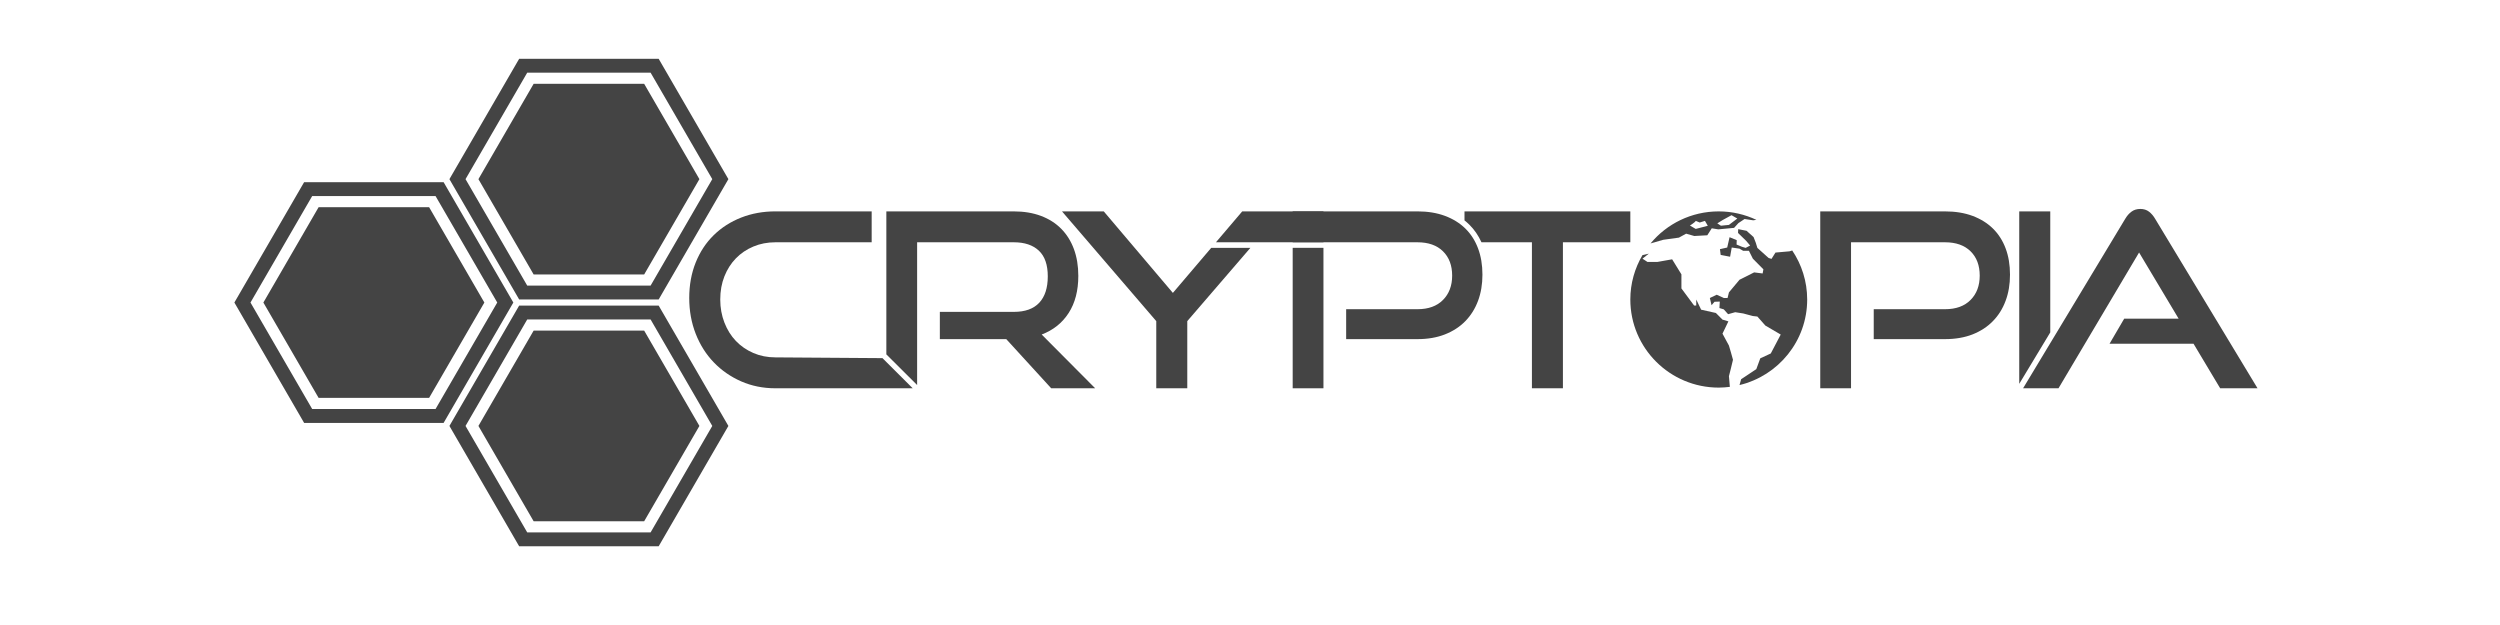<?xml version="1.0" encoding="UTF-8"?>
<svg width="160px" height="40px" viewBox="0 0 160 40" version="1.1" xmlns="http://www.w3.org/2000/svg" xmlns:xlink="http://www.w3.org/1999/xlink">
    <!-- Generator: Sketch 52.2 (67145) - http://www.bohemiancoding.com/sketch -->
    <title>cryptopia</title>
    <desc>Created with Sketch.</desc>
    <defs>
        <polygon id="path-1" points="1.70530257e-13 31.963 129.482 31.963 129.482 0.762 1.70530257e-13 0.762"></polygon>
    </defs>
    <g id="Bitsgap-Responsive-Web-V.2018" stroke="none" stroke-width="1" fill="none" fill-rule="evenodd">
        <g id="Exchanges-Bitsgap-V.2018" transform="translate(-1305, -1386)">
            <g id="exchanges-block" transform="translate(320, 1116)">
                <g id="platforms-on" transform="translate(94, 150)">
                    <g id="exchanges-2" transform="translate(0, 120)">
                        <g id="cryptopia" transform="translate(891, 0)">
                            <g transform="translate(15, 3)">
                                <polygon id="Fill-1" fill="#444" points="26.226 2.363 19.154 2.363 15.619 8.465 19.154 14.567 26.226 14.567 29.762 8.465"></polygon>
                                <path d="M18.227,0.762 L13.763,8.465 L18.227,16.167 L27.154,16.167 L31.617,8.465 L27.154,0.762 L18.227,0.762 Z M14.794,8.465 L18.742,1.652 L26.639,1.652 L30.586,8.465 L26.639,15.278 L18.742,15.278 L14.794,8.465 Z" id="Fill-2" fill="#444"></path>
                                <path d="M104.919,18.704 L104.919,16.789 L109.483,16.789 C110.181,16.789 110.726,16.592 111.116,16.197 C111.507,15.803 111.702,15.284 111.702,14.64 C111.702,13.986 111.507,13.467 111.116,13.083 C110.726,12.699 110.181,12.506 109.483,12.506 L103.466,12.506 L103.466,21.85 L101.496,21.85 L101.496,10.529 L109.483,10.529 C110.139,10.529 110.726,10.625 111.242,10.816 C111.757,11.009 112.192,11.278 112.546,11.626 C112.901,11.974 113.172,12.397 113.359,12.895 C113.547,13.394 113.64,13.954 113.64,14.578 C113.64,15.19 113.547,15.749 113.359,16.251 C113.172,16.755 112.901,17.189 112.546,17.551 C112.192,17.916 111.757,18.198 111.242,18.402 C110.726,18.603 110.139,18.704 109.483,18.704 L104.919,18.704 Z" id="Fill-3" fill="#444"></path>
                                <polygon id="Fill-5" fill="#444" points="116.217 10.528 114.231 10.528 114.231 21.566 116.217 18.274"></polygon>
                                <path d="M127.091,21.85 L125.387,19 L120.01,19 L120.948,17.396 L124.433,17.396 L121.901,13.16 L116.744,21.85 L114.477,21.85 L121.01,11.011 C121.125,10.814 121.26,10.659 121.417,10.545 C121.573,10.43 121.761,10.372 121.979,10.372 C122.199,10.372 122.383,10.43 122.534,10.545 C122.685,10.659 122.818,10.814 122.933,11.011 L129.482,21.85 L127.091,21.85 Z" id="Fill-7" fill="#444"></path>
                                <path d="M99.702,13.03 L99.532,13.084 L98.63,13.164 L98.376,13.569 L98.19,13.51 L97.472,12.866 L97.368,12.53 L97.229,12.173 L96.778,11.77 L96.245,11.666 L96.234,11.909 L96.754,12.415 L97.009,12.715 L96.723,12.864 L96.49,12.796 L96.14,12.65 L96.151,12.369 L95.693,12.181 L95.541,12.842 L95.077,12.946 L95.123,13.315 L95.726,13.431 L95.831,12.841 L96.328,12.915 L96.559,13.05 L96.93,13.05 L97.184,13.557 L97.858,14.237 L97.808,14.502 L97.265,14.433 L96.327,14.905 L95.652,15.713 L95.564,16.07 L95.321,16.07 L94.869,15.863 L94.43,16.07 L94.539,16.532 L94.73,16.313 L95.066,16.301 L95.043,16.716 L95.321,16.798 L95.599,17.108 L96.053,16.981 L96.571,17.062 L97.172,17.224 L97.472,17.259 L97.982,17.835 L98.966,18.412 L98.33,19.622 L97.658,19.933 L97.404,20.624 L96.432,21.271 L96.329,21.644 C98.812,21.048 100.66,18.825 100.66,16.168 C100.659,15.007 100.306,13.927 99.702,13.03" id="Fill-10" fill="#444"></path>
                                <path d="M95.651,19.115 L95.239,18.354 L95.617,17.568 L95.239,17.455 L94.814,17.03 L93.873,16.82 L93.56,16.168 L93.56,16.556 L93.423,16.556 L92.611,15.46 L92.611,14.559 L92.017,13.596 L91.073,13.764 L90.437,13.764 L90.118,13.555 L90.526,13.233 L90.118,13.327 C89.627,14.162 89.341,15.131 89.341,16.168 C89.341,19.282 91.875,21.807 95,21.807 C95.241,21.807 95.477,21.786 95.711,21.759 L95.652,21.075 C95.652,21.075 95.911,20.06 95.911,20.025 C95.911,19.991 95.651,19.115 95.651,19.115" id="Fill-12" fill="#444"></path>
                                <path d="M93.527,11.136 L93.783,11.241 L94.117,11.136 L94.299,11.45 L93.527,11.651 L93.157,11.436 C93.156,11.436 93.519,11.203 93.527,11.136 Z M95.239,11.089 L95.817,10.772 L96.188,10.986 L95.651,11.394 L95.138,11.445 L94.907,11.296 L95.239,11.089 Z M91.444,12.347 L92.45,12.208 L92.912,11.955 L93.435,12.104 L94.267,12.058 L94.553,11.611 L94.969,11.679 L95.98,11.584 L96.258,11.279 L96.651,11.017 L97.207,11.1 L97.409,11.07 C96.677,10.727 95.863,10.529 95,10.529 C93.243,10.529 91.673,11.326 90.636,12.579 L90.639,12.579 L91.444,12.347 Z" id="Fill-14" fill="#444"></path>
                                <polygon id="Fill-16" fill="#444" points="26.226 18.158 19.154 18.158 15.619 24.26 19.154 30.362 26.226 30.362 29.762 24.26"></polygon>
                                <path d="M14.794,24.26 L18.742,17.447 L26.639,17.447 L30.586,24.26 L26.639,31.073 L18.742,31.073 L14.794,24.26 Z M18.227,16.557 L13.763,24.26 L18.227,31.963 L27.154,31.963 L31.617,24.26 L27.154,16.557 L18.227,16.557 Z" id="Fill-18" fill="#444"></path>
                                <polygon id="Fill-20" fill="#444" points="12.463 10.261 5.391 10.261 1.856 16.363 5.391 22.465 12.463 22.465 15.999 16.363"></polygon>
                                <path d="M1.031,16.362 L4.979,9.549 L12.876,9.549 L16.824,16.362 L12.876,23.176 L4.979,23.176 L1.031,16.362 Z M4.464,8.659 L7.64705887e-05,16.362 L4.464,24.066 L13.391,24.066 L17.854,16.362 L13.391,8.659 L4.464,8.659 Z" id="Fill-22" fill="#444"></path>
                                <path d="M34.628,19.872 C34.118,19.872 33.646,19.779 33.214,19.592 C32.782,19.405 32.409,19.148 32.096,18.821 C31.784,18.494 31.539,18.102 31.362,17.645 C31.185,17.189 31.096,16.696 31.096,16.166 C31.096,15.626 31.185,15.133 31.362,14.687 C31.539,14.24 31.784,13.856 32.096,13.535 C32.409,13.212 32.782,12.961 33.214,12.779 C33.646,12.597 34.118,12.506 34.628,12.506 L40.787,12.506 L40.787,10.528 L34.628,10.528 C33.836,10.528 33.104,10.661 32.432,10.926 C31.761,11.19 31.176,11.564 30.682,12.047 C30.187,12.53 29.802,13.113 29.525,13.799 C29.249,14.484 29.111,15.242 29.111,16.073 C29.111,16.893 29.249,17.656 29.525,18.362 C29.802,19.068 30.187,19.677 30.682,20.191 C31.176,20.706 31.761,21.11 32.432,21.407 C33.104,21.701 33.836,21.85 34.628,21.85 L43.414,21.85 L41.479,19.921 L34.628,19.872 Z" id="Fill-24" fill="#444"></path>
                                <path d="M51.668,18.409 C52.408,18.128 52.983,17.669 53.395,17.03 C53.806,16.392 54.012,15.6 54.012,14.655 C54.012,14.022 53.918,13.452 53.731,12.942 C53.543,12.434 53.272,12 52.918,11.642 C52.564,11.283 52.131,11.009 51.621,10.817 C51.11,10.625 50.532,10.529 49.886,10.529 L41.726,10.529 L41.726,19.68 L43.696,21.642 L43.696,12.506 L49.886,12.506 C50.573,12.506 51.108,12.685 51.488,13.043 C51.869,13.402 52.058,13.949 52.058,14.687 C52.058,15.424 51.876,15.987 51.511,16.377 C51.146,16.766 50.605,16.96 49.886,16.96 L45.15,16.96 L45.15,18.704 L49.401,18.704 L52.277,21.85 L55.091,21.85 L51.668,18.409 Z" id="Fill-26" fill="#444"></path>
                                <polygon id="Fill-28" fill="#444" points="60.064 15.746 55.641 10.529 52.968 10.529 59.001 17.552 59.001 21.85 60.986 21.85 60.986 17.552 65.025 12.862 62.518 12.862"></polygon>
                                <polygon id="Fill-30" fill="#444" points="64.503 10.528 69.701 10.528 69.701 12.506 62.82 12.506"></polygon>
                                <path d="M78.728,10.528 L78.728,11.106 C78.835,11.19 78.937,11.279 79.032,11.373 C79.357,11.692 79.617,12.074 79.814,12.506 L83.043,12.506 L83.043,21.85 L85.027,21.85 L85.027,12.506 L89.341,12.506 L89.341,10.528 L78.728,10.528 Z" id="Fill-32" fill="#444"></path>
                                <path d="M79.595,12.896 C79.407,12.397 79.136,11.974 78.782,11.626 C78.427,11.279 77.992,11.008 77.477,10.816 C76.961,10.624 76.375,10.528 75.719,10.528 L67.731,10.528 L67.731,12.506 L69.701,12.506 L69.984,12.506 L75.719,12.506 C76.416,12.506 76.961,12.698 77.351,13.083 C77.742,13.467 77.938,13.986 77.938,14.64 C77.938,15.283 77.742,15.803 77.351,16.197 C76.961,16.592 76.416,16.789 75.719,16.789 L71.154,16.789 L71.154,18.704 L75.719,18.704 C76.375,18.704 76.961,18.604 77.477,18.401 C77.992,18.198 78.427,17.915 78.782,17.552 C79.136,17.188 79.407,16.755 79.595,16.252 C79.782,15.748 79.876,15.19 79.876,14.578 C79.876,13.955 79.782,13.394 79.595,12.896" id="Fill-34" fill="#444"></path>
                                <mask id="mask-2" fill="white">
                                    <use xlink:href="#path-1"></use>
                                </mask>
                                <g id="Clip-37"></g>
                                <polygon id="Fill-36" fill="#444" mask="url(#mask-2)" points="67.732 21.85 69.701 21.85 69.701 12.861 67.732 12.861"></polygon>
                            </g>
                        </g>
                    </g>
                </g>
            </g>
        </g>
    </g>
</svg>